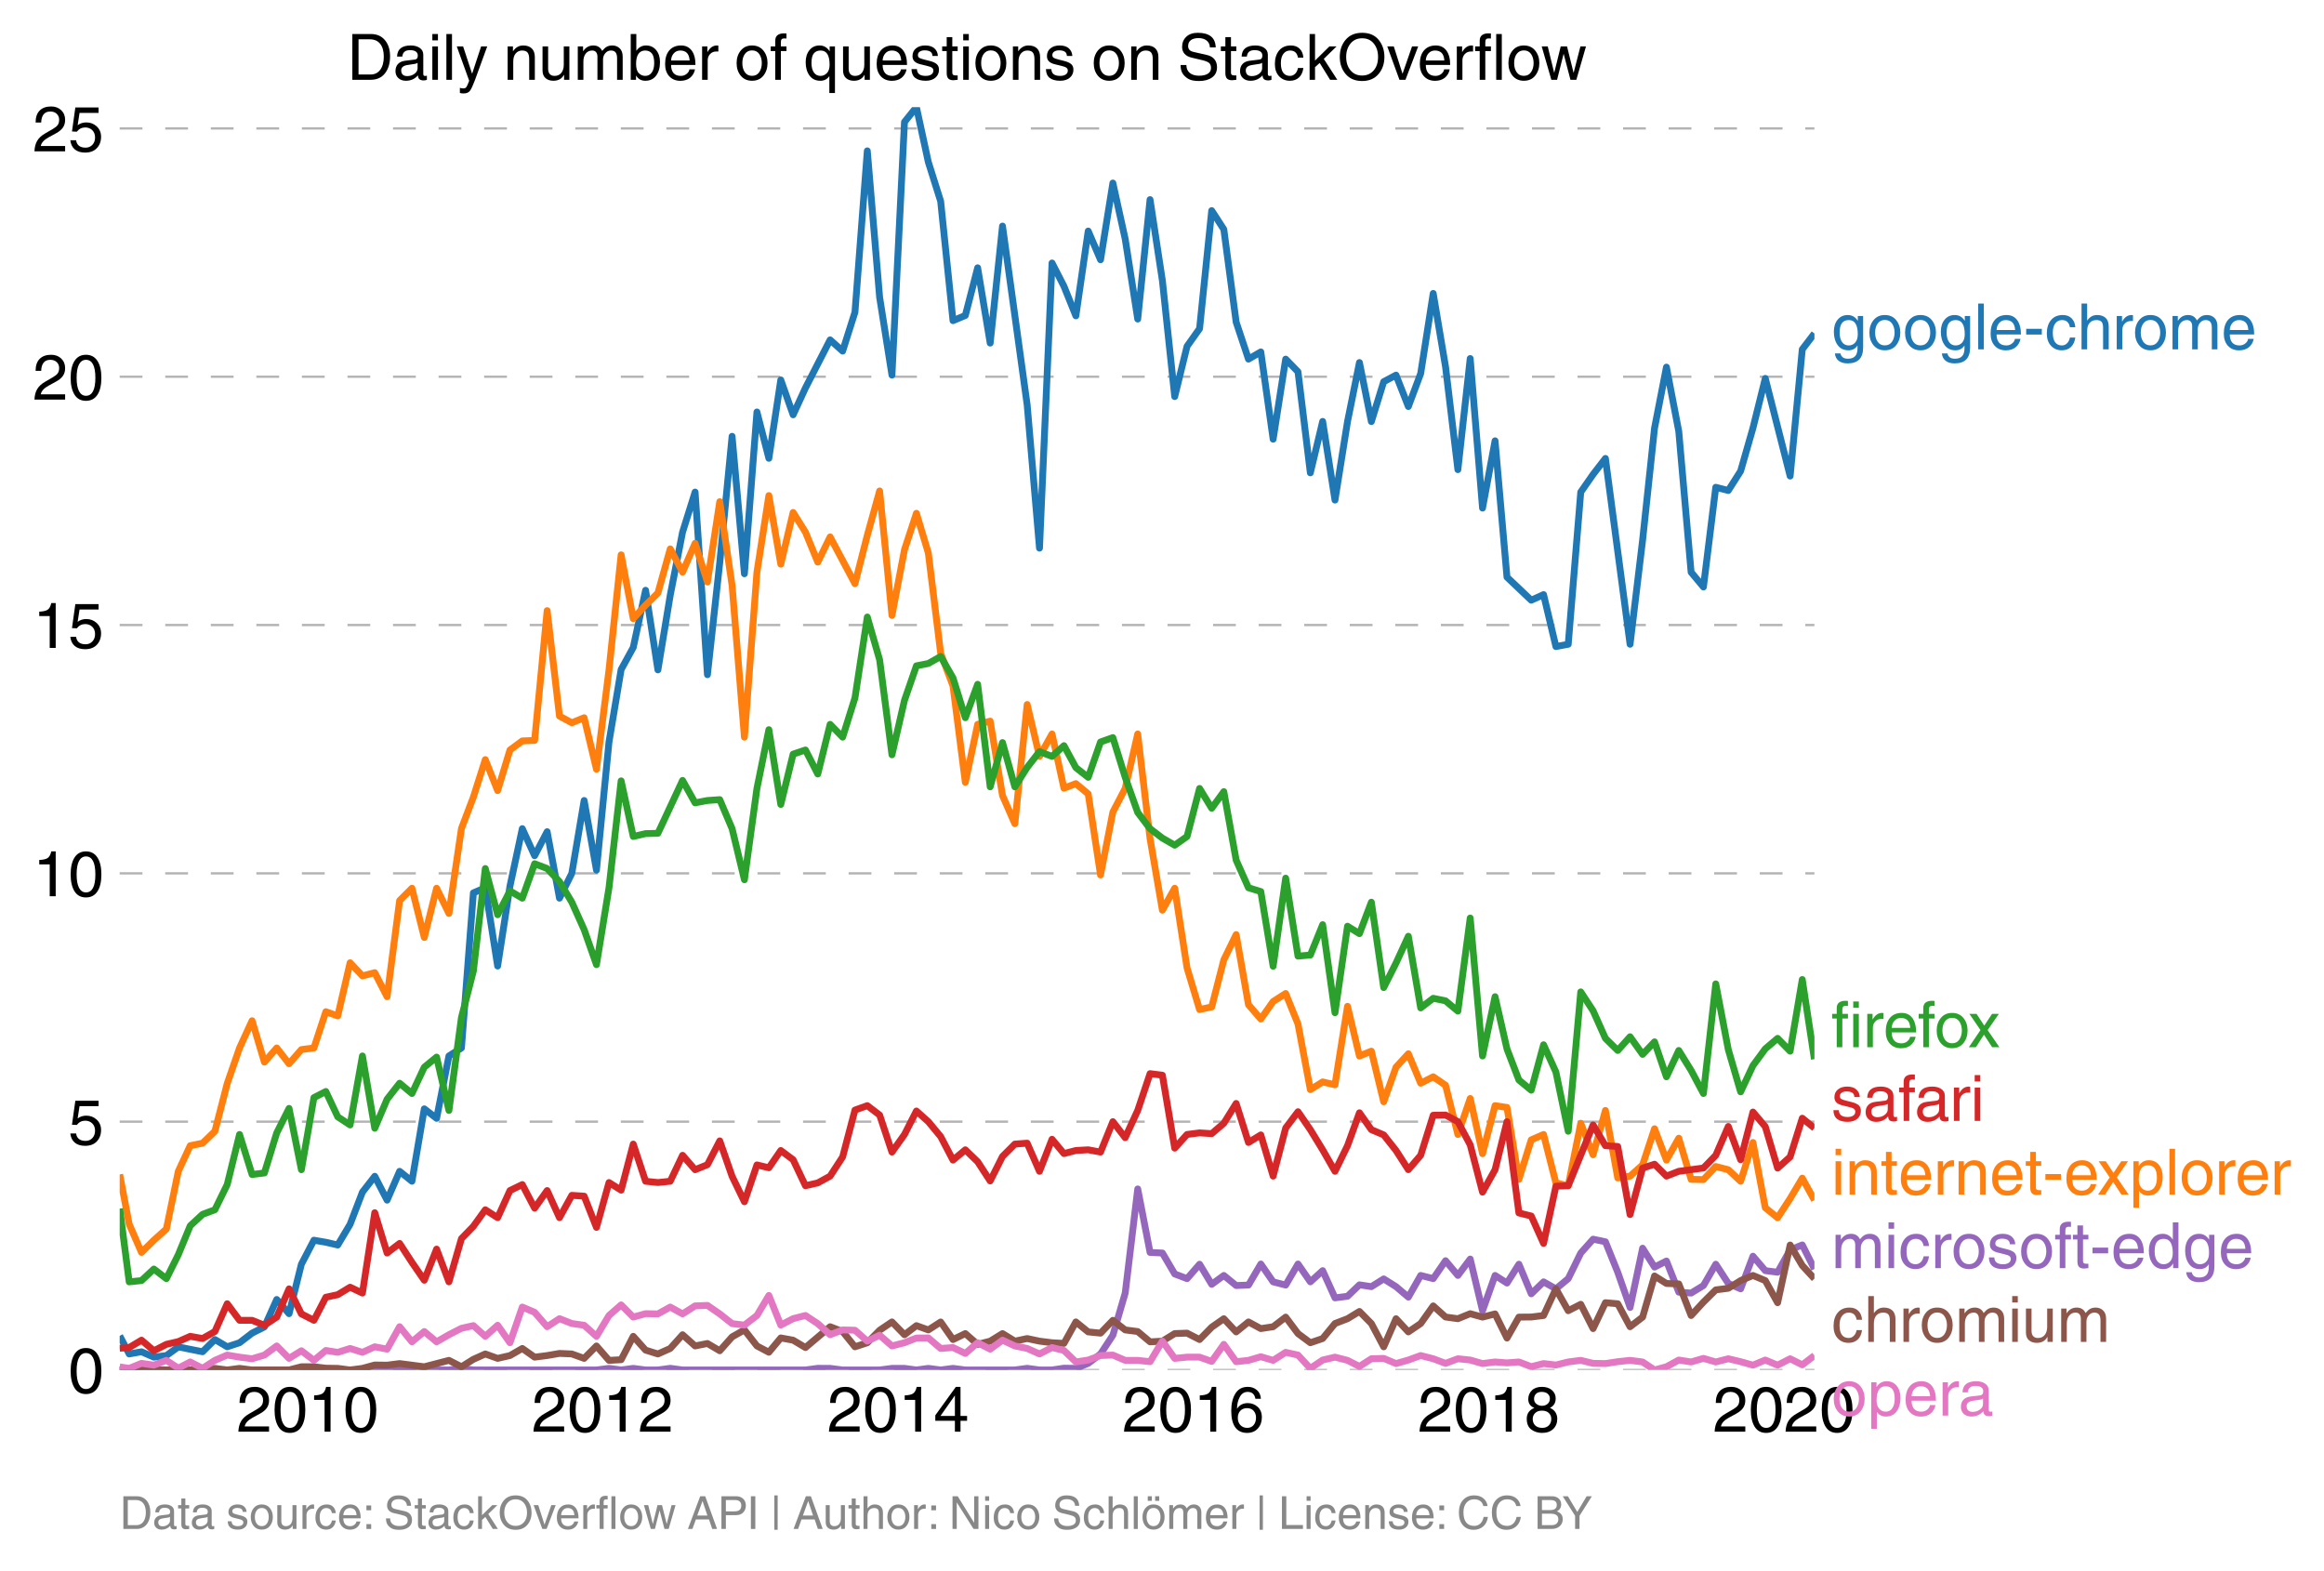 <svg height="459.846" viewBox="0 0 510.124 344.885" width="680.165" xmlns="http://www.w3.org/2000/svg" xmlns:xlink="http://www.w3.org/1999/xlink"><defs><style>*{stroke-linecap:butt;stroke-linejoin:round}</style></defs><g id="figure_1"><path d="M0 344.885h510.124V0H0z" fill="none" id="patch_1"/><g id="axes_1"><path d="M26.27 300.716h372v-277.2h-372z" fill="none" id="patch_2"/><g id="matplotlib.axis_1"><g id="xtick_1"><g id="text_1"><defs><path d="M4.39 45.125q0 12.39 6.391 18.781 6.406 6.407 17.938 6.407 9.656 0 15.812-5.86 6.157-5.86 6.157-15.14 0-7.22-3.547-12.188-3.532-4.953-10.422-8.703l-12.11-6.64Q13.922 15.921 12.5 8.296h38.188V0H2.593q.39 9.906 4.297 16.5 3.906 6.594 12.203 11.375l12.593 7.328q5.032 2.89 7.329 5.984 2.297 3.094 2.297 8.516 0 5.375-3.766 9.031-3.75 3.672-10.156 3.672-7.078 0-10.594-4.672-3.516-4.656-3.61-12.609z" id="HelveticaWorld-Regular-50"/><path d="M42.484 34.188q0 14.109-3.734 21.156-3.734 7.062-10.969 7.062-7.078 0-10.89-7.062-3.797-7.047-3.797-21.157 0-13.671 3.75-20.937Q20.609 6 27.78 6q7.235 0 10.969 7 3.734 7.016 3.734 21.188zm9.422 0q0-17.297-6.25-26.704-6.25-9.39-17.875-9.39-12.062 0-18.062 9.734-6 9.75-6 26.36 0 17.03 6.14 26.578 6.157 9.547 17.922 9.547 11.625 0 17.875-9.5t6.25-26.626z" id="HelveticaWorld-Regular-48"/><path d="M35.89 0h-9.374v49.906H10.109v6.985q8.594.28 12.782 2.75Q27.094 62.109 29 70.313h6.89z" id="HelveticaWorld-Regular-49"/></defs><g transform="matrix(.14 0 0 -.14 51.96 314.266)"><use xlink:href="#HelveticaWorld-Regular-50"/><use x="55.615" xlink:href="#HelveticaWorld-Regular-48"/><use x="111.23" xlink:href="#HelveticaWorld-Regular-49"/><use x="166.846" xlink:href="#HelveticaWorld-Regular-48"/></g></g></g><g id="xtick_2"><g transform="matrix(.14 0 0 -.14 116.733 314.266)" id="text_2"><use xlink:href="#HelveticaWorld-Regular-50"/><use x="55.615" xlink:href="#HelveticaWorld-Regular-48"/><use x="111.23" xlink:href="#HelveticaWorld-Regular-49"/><use x="166.846" xlink:href="#HelveticaWorld-Regular-50"/></g></g><g id="xtick_3"><g id="text_3"><defs><path d="M10.594 24.703h22.61v31.89h-.188zM42 17.093V0h-8.797v17.094H2.484v8.593L34.72 70.314H42v-45.61h10.297v-7.61z" id="HelveticaWorld-Regular-52"/></defs><g transform="matrix(.14 0 0 -.14 181.595 314.266)"><use xlink:href="#HelveticaWorld-Regular-50"/><use x="55.615" xlink:href="#HelveticaWorld-Regular-48"/><use x="111.23" xlink:href="#HelveticaWorld-Regular-49"/><use x="166.846" xlink:href="#HelveticaWorld-Regular-52"/></g></g></g><g id="xtick_4"><g id="text_4"><defs><path d="M14.11 21.578q0-6.875 4.093-11.234Q22.313 6 28.906 6q6.297 0 10.032 4.438 3.734 4.453 3.734 11.687 0 6.297-3.688 10.547-3.687 4.25-10.468 4.25-6.594 0-10.5-4.156-3.907-4.157-3.907-11.188zM41.702 51.61q-.984 5.375-3.984 8.078-3 2.72-8.125 2.72-8.11 0-12.36-7.923-4.25-7.906-4.343-18.109l.203-.188q5.61 8.641 16.687 8.641 8.844 0 15.438-5.86 6.593-5.859 6.593-16.452 0-10.5-6.25-17.47-6.25-6.952-16.843-6.952-12.219 0-18.563 8.687-6.344 8.703-6.344 25.938 0 16.593 6.485 27.093 6.5 10.5 19.484 10.5 8.407 0 14.219-5.015 5.813-5 6.297-13.688z" id="HelveticaWorld-Regular-54"/></defs><g transform="matrix(.14 0 0 -.14 246.368 314.266)"><use xlink:href="#HelveticaWorld-Regular-50"/><use x="55.615" xlink:href="#HelveticaWorld-Regular-48"/><use x="111.23" xlink:href="#HelveticaWorld-Regular-49"/><use x="166.846" xlink:href="#HelveticaWorld-Regular-54"/></g></g></g><g id="xtick_5"><g id="text_5"><defs><path d="M27.594 40.578q5.422 0 8.953 3.094 3.547 3.11 3.547 8.234 0 4.594-3.407 7.547-3.39 2.953-9.687 2.953-5.61 0-8.672-3.11-3.047-3.093-3.047-7.874 0-5.125 3.813-7.984 3.812-2.86 8.5-2.86zm.093-7.562q-6.78 0-10.64-3.766-3.86-3.766-3.86-9.234 0-6.297 3.907-10.157Q21 6 28.219 6q6.406 0 10.234 3.86 3.828 3.859 3.828 10.265 0 5.469-3.828 9.172-3.828 3.719-10.766 3.719zM49.22 52.203q0-10.594-9.032-14.797 6.204-2.781 8.86-7.36 2.656-4.562 2.656-9.733 0-10.016-6.453-16.125-6.438-6.094-17.375-6.094-9.563 0-16.813 5.25-7.25 5.25-7.25 17.062 0 11.922 11.907 16.907-9.516 3.796-9.516 13.671 0 8.297 5.64 13.813 5.641 5.516 15.641 5.516 10.016 0 15.875-5.204 5.86-5.203 5.86-12.906z" id="HelveticaWorld-Regular-56"/></defs><g transform="matrix(.14 0 0 -.14 311.23 314.266)"><use xlink:href="#HelveticaWorld-Regular-50"/><use x="55.615" xlink:href="#HelveticaWorld-Regular-48"/><use x="111.23" xlink:href="#HelveticaWorld-Regular-49"/><use x="166.846" xlink:href="#HelveticaWorld-Regular-56"/></g></g></g><g id="xtick_6"><g transform="matrix(.14 0 0 -.14 376.003 314.266)" id="text_6"><use xlink:href="#HelveticaWorld-Regular-50"/><use x="55.615" xlink:href="#HelveticaWorld-Regular-48"/><use x="111.23" xlink:href="#HelveticaWorld-Regular-50"/><use x="166.846" xlink:href="#HelveticaWorld-Regular-48"/></g></g></g><g id="matplotlib.axis_2"><g id="ytick_1"><path clip-path="url(#pc9132c864b)" d="M26.27 300.716h372" fill="none" stroke="#000" stroke-dasharray="5,5" stroke-opacity=".3" stroke-width=".5" id="line2d_7"/><use xlink:href="#HelveticaWorld-Regular-48" transform="matrix(.14 0 0 -.14 14.985 305.74)" id="text_7"/></g><g id="ytick_2"><path clip-path="url(#pc9132c864b)" d="M26.27 246.21h372" fill="none" stroke="#000" stroke-dasharray="5,5" stroke-opacity=".3" stroke-width=".5" id="line2d_9"/><g id="text_8"><defs><path d="M14.703 40.922q5.813 4.39 13.625 4.39 9.469 0 16.281-6.296 6.813-6.297 6.813-16.22 0-10.78-6.578-17.796-6.563-7-18.422-7-10.313 0-16.266 5.047Q4.203 8.109 3.22 17.39h9.094q.671-5.672 4.437-8.672 3.766-3 10.453-3 6.485 0 10.64 4.484Q42 14.703 42 21.688q0 7.125-4.36 11.421-4.343 4.297-11.218 4.297-7.813 0-13.047-6.687l-7.563.39 5.266 37.594h36.438v-8.5H17.672z" id="HelveticaWorld-Regular-53"/></defs><use xlink:href="#HelveticaWorld-Regular-53" transform="matrix(.14 0 0 -.14 14.985 251.235)"/></g></g><g id="ytick_3"><path clip-path="url(#pc9132c864b)" d="M26.27 191.705h372" fill="none" stroke="#000" stroke-dasharray="5,5" stroke-opacity=".3" stroke-width=".5" id="line2d_11"/><g transform="matrix(.14 0 0 -.14 7.2 196.73)" id="text_9"><use xlink:href="#HelveticaWorld-Regular-49"/><use x="55.615" xlink:href="#HelveticaWorld-Regular-48"/></g></g><g id="ytick_4"><path clip-path="url(#pc9132c864b)" d="M26.27 137.2h372" fill="none" stroke="#000" stroke-dasharray="5,5" stroke-opacity=".3" stroke-width=".5" id="line2d_13"/><g transform="matrix(.14 0 0 -.14 7.2 142.224)" id="text_10"><use xlink:href="#HelveticaWorld-Regular-49"/><use x="55.615" xlink:href="#HelveticaWorld-Regular-53"/></g></g><g id="ytick_5"><path clip-path="url(#pc9132c864b)" d="M26.27 82.694h372" fill="none" stroke="#000" stroke-dasharray="5,5" stroke-opacity=".3" stroke-width=".5" id="line2d_15"/><g transform="matrix(.14 0 0 -.14 7.2 87.718)" id="text_11"><use xlink:href="#HelveticaWorld-Regular-50"/><use x="55.615" xlink:href="#HelveticaWorld-Regular-48"/></g></g><g id="ytick_6"><path clip-path="url(#pc9132c864b)" d="M26.27 28.188h372" fill="none" stroke="#000" stroke-dasharray="5,5" stroke-opacity=".3" stroke-width=".5" id="line2d_17"/><g transform="matrix(.14 0 0 -.14 7.2 33.213)" id="text_12"><use xlink:href="#HelveticaWorld-Regular-50"/><use x="55.615" xlink:href="#HelveticaWorld-Regular-53"/></g></g></g><path clip-path="url(#pc9132c864b)" d="M26.27 293.222l2.088 3.978 2.704-.48 2.706 1.183 2.751-.352 2.618-1.896 5.323 1.064 2.707-2.684 2.706 1.594 2.706-.89 2.75-2.11 2.707-1.36 2.708-6.025 2.705 3.118 2.706-10.855 2.75-5.274 2.618.452 2.616.603 2.708-4.548 2.706-7.057 2.706-3.481 2.707 5.24 2.75-6.33 2.707 2.18 2.708-15.895 2.704 2.087 2.706-13.691 2.751-1.758 2.618-34.047 2.615-1.118 2.708 17.184 2.707-17.536 2.706-12.624 2.706 5.943 2.75-5.275 2.707 14.594 2.708-5.451 2.705-15.988 2.706 15.285 2.75-28.132 2.663-15.897 2.66-4.85 2.708-12.554 2.706 17.477 2.706-16.387 2.707-13.855 2.75-8.791 2.707 40.088 2.708-24.616 2.704-27.71 2.706 30.172 2.751-35.517 2.618 10.173 2.615-17.206 2.708 7.654 2.707-5.896 5.412-10.55 2.75 2.462 2.707-8.545 2.708-35.41 2.705 32.14 2.706 17.09 2.75-55.56 2.618-3.266 2.616 12.057 2.708 8.603 2.706 26.21 2.706-1.137 2.707-10.467 2.75 16.527 2.707-25.682 5.412 39.244 2.706 31.45 2.751-62.594 2.618 5.111 2.615 6.493 2.708-18.614 2.707 6.306 2.706-16.844 2.706 12.273 2.75 17.582 2.707-26.22 2.708 17.78 2.705 25.46 2.706-11.042 2.75-3.868 2.663-25.913 2.66 4.111 2.708 20.36 2.706 8.124 2.706-1.583 2.707 19.165 2.75-17.582 2.706 2.778 2.709 22.189 2.704-11.288 2.706 17.266 2.751-17.231 2.618-12.96 2.615 12.96 2.708-8.756 2.707-1.442 2.706 6.892 2.706-7.244 2.75-17.582 2.707 16.106 2.708 22.575 2.705-24.392 2.706 32.832 2.75-14.77 2.618 29.929 5.324 5.06 2.706-1.23 2.706 11.405 2.707-.504 2.75-33.406 2.707-3.88 2.708-3.505 5.41 40.791 2.751-22.857 2.618-24.578 2.615-13.4 2.708 14.101 2.707 30.91 2.706 3.247 2.706-21.884 2.75.703 2.707-4.255 2.708-9.46 2.705-10.889 5.457 21.439 2.662-27.817 2.66-3.48h0" fill="none" stroke="#1f77b4" stroke-linecap="square" stroke-width="1.5" id="line2d_19"/><path clip-path="url(#pc9132c864b)" d="M26.27 257.793l2.088 10.923 2.704 6.2 2.706-2.683 2.751-2.462 2.618-12.66 2.615-5.626 2.708-.55 2.707-2.614 2.706-10.468 2.706-7.818 2.75-5.978 2.707 9.072 2.708-3.094 2.705 3.458 2.706-3.107 2.75-.351 2.618-7.963 2.616.93 2.708-11.675 2.706 2.884 2.706-.704 2.707 5.275 2.75-21.099 2.707-2.708 2.708 10.796 2.704-10.796 2.706 5.521 2.751-18.637 2.618-6.895 2.615-8.226 2.708 6.798 2.707-8.908 2.706-1.993 2.706-.117 2.75-28.483 2.707 23.15 2.708 1.465 2.705-1.102 2.706 11.3 2.75-21.802 2.663-25.259 2.66 14.006 2.708-2.954 2.706-2.673 2.706-9.682 2.707 5.111 2.75-6.33 2.707 8.487 2.708-17.63 2.704 18.356 2.706 33.337 2.751-36.22 2.618-16.816 2.615 15.058 2.708-11.347 2.707 4.314 2.706 6.587 2.706-5.532 5.457 10.256 2.708-10.608 2.705-9.74 2.706 27.323 2.75-14.418 2.618-8 2.616 8.703 2.708 22.002 2.706 7.185 2.706 21.158 2.707-12.718 2.75-.704 2.707 16.329 2.708 6.177 2.704-26.163 2.706 11.394 2.751-4.923 2.618 11.905 2.615-1.004 2.708 2.25 2.707 17.794 2.706-13.797 2.706-5.192 2.75-11.956 2.707 22.962 2.708 15.719 2.705-4.818 2.706 17.477 2.75 9.143 2.663-.57 2.66-10.33 2.708-5.545 2.706 15.39 2.706 3.142 2.707-3.845 2.75-1.758 2.706 6.693 2.709 14.406 2.704-1.688 2.706.633 2.751-17.231 2.618 10.914 2.615-1.068 2.708 11.112 2.707-7.595 2.706-2.943 2.706 6.46 2.75-1.408 2.707 1.852 2.708 10.808 2.705-7.9 2.706 12.12 2.75-10.55 2.618.402 2.616 15.774 2.708-8.662 2.706-1.184 2.706 10.631 2.707.622 2.75-13.715 2.707 6.916 2.708-9.729 2.704 14.816 2.706-.398 2.751-2.462 2.618-7.937 2.615 6.882 2.708-4.806 2.707 9.026 2.706.059 2.706-2.872 2.75.703 2.707 2.532 2.708-8.51 2.705 14.324 2.706 2.204 2.75-4.22 2.663-4.475 2.66 4.826h0" fill="none" stroke="#ff7f0e" stroke-linecap="square" stroke-width="1.5" id="line2d_20"/><path clip-path="url(#pc9132c864b)" d="M26.27 265.288l2.088 16.088 2.704-.282 2.706-2.532 2.751 2.11 2.618-5.262 2.615-6.342 2.708-2.509 2.707-1.008 2.706-5.532 2.706-10.995 2.75 8.791 2.707-.34 2.708-8.803 2.705-5.368 2.706 13.456 2.75-15.824 2.618-1.344 2.616 5.564 2.708 1.781 2.706-15.144 2.706 15.871 2.707-6.376 2.75-3.517 2.707 2.262 2.708-5.778 2.704-2.216 2.706 11.71 2.751-20.396 2.618-10.235 2.615-22.468 2.708 10.14 2.707-5.217 2.706 1.583 2.706-7.56 2.75 1.054 2.707 2.872 2.708 4.513 2.705 6.025 2.706 7.689 2.75-16.88 2.663-23.463 2.66 12.211 2.708-.633 2.706-.07 5.413-11.605 2.75 4.923 2.707-.515 2.708-.188 2.704 6.365 2.706 11.218 2.751-20.044 2.618-12.898 2.615 16.414 2.708-11.042 2.707-.914 2.706 5.275 2.706-10.901 2.75 2.813 2.707-8.627 2.708-17.747 2.705 9.39 2.706 20.852 2.75-11.956 2.618-7.573 2.616-.515 2.708-1.536 2.706 4.7 2.706 8.745 2.707-7.338 2.75 22.506 2.707-9.717 2.708 9.717 2.704-4.267 2.706-3.47 2.751 1.056 2.618-2.361 2.615 4.822 2.708 2.134 2.707-7.76 2.706-.961 2.706 8.697 2.75 7.736 2.707 3.552 2.708 2.075 2.705 1.559 2.706-1.91 2.75-10.55 2.663 4.353 2.66-3.65 2.708 15.027 2.706 6.072 2.706.832 2.707 16.399 2.75-19.341 2.706 17.114 2.709-.235 2.704-6.67 2.706 19.33 2.751-18.99 2.618 1.633 2.615-6.907 2.708 18.743 2.707-5.38 2.706-5.885 2.706 15.73 2.75-2.11 2.707.552 2.708 2.262 2.705-20.431 2.706 30.277 2.75-13.011 2.618 11.466 2.616 6.82 2.708 2.239 2.706-9.976 2.706 5.979 2.707 13.01 2.75-30.593 2.707 4.138 2.708 6.06 2.704 2.66 2.706-3.012 2.751 3.868 2.618-2.75 2.615 7.673 2.708-5.778 2.707 4.372 2.706 5.075 2.706-24.064 2.75 14.417 2.707 9.284 2.708-5.767 2.705-3.68 2.706-2.298 2.75 2.813 2.663-15.727 2.66 17.485h0" fill="none" stroke="#2ca02c" stroke-linecap="square" stroke-width="1.5" id="line2d_21"/><path clip-path="url(#pc9132c864b)" d="M26.27 295.947l2.088-.154 2.704-1.617 2.706 2.32 2.751-1.406 2.618-.603 2.615-1.155 2.708.48 2.707-1.535 2.706-6.096 2.706 3.634h2.75l2.707 1.09 2.708-1.793 2.705-6.2 2.706 5.497 2.75 1.406 2.618-5.061 2.616-.565 2.708-1.641 2.706 1.29 2.706-17.642 2.707 8.85 2.75-2.11 2.707 4.161 2.708 3.927 2.704-6.834 2.706 7.186 2.751-9.495 2.618-2.7 2.615-3.63 2.708 1.735 2.707-5.954 2.706-1.313 2.706 5.18 2.75-3.867 2.707 5.954 2.708-4.9 2.705.176 2.706 6.857 2.75-9.846 2.663 1.674 2.66-10.113 2.708 8.158 2.706.281 2.706-.281 2.707-5.697 2.75 3.165 2.707-1.102 2.708-5.228 2.704 7.772 2.706 5.591 2.751-8.088 2.618.628 2.615-3.793 2.708 2.028 2.707 5.709 2.706-.622 2.706-1.488 2.75-4.22 2.707-10.28 2.708-.973 2.705 2.063 2.706 8.135 2.75-3.868 2.618-5.15 2.616 2.337 2.708 3.27 2.706 5.17 2.706-2.263 2.707 2.614 2.75 4.22 2.707-5.38 2.708-2.708 2.704-.2 2.706 6.178 2.751-7.033 2.618 3.14 2.615-.679 2.708-.152 2.707.504 2.706-6.681 2.706 3.516 2.75-5.978 2.707-8.076 2.708.34 2.705 16.012 2.706-3.001 2.75-.352 2.663.17 2.66-2.28 2.708-4.348 2.706 8.568 2.706-1.664 2.707 9.049 2.75-10.55 2.706-3.587 2.709 3.939 2.704 4.419 2.706 4.724 2.751-5.627 2.618-7.221 2.615 3.705 2.708 1.149 2.707 3.422 2.706 4.208 2.706-3.153 2.75-8.791 2.707-.047 2.708 1.454 2.705 5.087 2.706 10.385 2.75-4.923 2.618-10.55 2.616 20.045 2.708.668 2.706 6.013 2.706-12.554 2.707-.105 5.457-13.34 2.708 4.548 2.704.176 2.706 14.945 2.751-10.198 2.618-.854 2.615 2.613 2.708-1.055 5.413-.727 2.706-2.79 2.75-6.33 2.707 7.303 2.708-10.467 2.705 3.2 2.706 9.107 2.75-2.461 2.663-8.488 2.66 2.158h0" fill="none" stroke="#d62728" stroke-linecap="square" stroke-width="1.5" id="line2d_22"/><path clip-path="url(#pc9132c864b)" d="M26.27 300.716h72.271l2.751-.351 2.618.351h27.018l2.75-.351 2.663.351 2.66-.351 2.708.351h2.706l2.706-.363 2.707.363h26.974l2.706-.363 2.706.012 2.75.351h8.12l2.706-.351h2.75l2.618.351 2.616-.351 2.708.351 2.706-.351 2.706.351h10.872l2.704-.363 2.706.363h2.751l2.618-.39 2.615.039 2.708-1.102 2.707-2.063 2.706-4.115 2.706-9.248 2.75-22.857 2.707 13.937 2.708.129 2.705 4.595 2.706 1.031 2.75-3.165 2.663 4.414 2.66-1.952 2.708 2.215 2.706-.105 2.706-4.618 2.707 3.915 2.75.703 2.706-4.618 2.709 3.915 2.704-2.462 2.706 5.978 2.751-.352 2.618-2.511 2.615.401 2.708-1.7 2.707 1.7 2.706 2.298 2.706-4.76 2.75.704 2.707-3.938 2.708 3.235 2.705-3.599 2.706 11.335 2.75-7.736 2.618 1.67 2.616-4.132 2.708 6.494 2.706-2.625 2.706 1.535 2.707-2.239 2.75-5.626 2.707-3.036 2.708.574 2.704 6.693 2.706 7.725 2.751-13.011 2.618 4.144 2.615-1.33 2.708 6.833 2.707.2 2.706-1.654 2.706-4.677 2.75 4.22 2.707 1.184 2.708-7.162 2.705 3.165 2.706.352 2.75-4.923 2.663-1.068 2.66 5.287h0" fill="none" stroke="#9467bd" stroke-linecap="square" stroke-width="1.5" id="line2d_23"/><path clip-path="url(#pc9132c864b)" d="M26.27 300.716h18.19l2.707-.351 2.706.351 2.706-.351 2.75.351h8.12l2.706-.703h2.75l2.618.314 2.616.038 2.708.351 2.706-.351 2.706-.739 2.707.035 2.75-.351 5.415.703 5.41-1.407 2.751 1.407 2.618-1.633 2.615-1.18 2.708.973 2.707-.622 2.706-1.559 2.706 1.911 2.75-.352 2.707-.468 2.708.117 2.705.973 2.706-2.731 2.75 3.164 2.663-.145 2.66-5.13 2.708 3.025 2.706.844 2.706-1.208 2.707-3.012 2.75 2.462 2.707-.54 2.708 1.594 2.704-3.047 2.706-1.524 2.751 3.517 2.618 1.381 2.615-3.14 2.708.493 2.707 1.617 5.412-4.571 2.75 1.055 2.707 3.352 2.708-.89 2.705-2.744 2.706-1.828 2.75 2.813 2.618-1.997 2.616.942 2.708-1.747 2.706 3.857 2.706-1.313 2.707 2.368 2.75-.703 2.707-1.665 2.708 1.665 2.704-.575 2.706.575 2.751.351 2.618.138 2.615-4.71 2.708 2.193 2.707.27 2.706-2.814 2.706 2.11 2.75.352 2.707 2.262 2.708-.152 2.705-1.665 2.706-.094 2.75 1.407 2.663-2.716 2.66-1.856 2.708 2.896 2.706-2.192 2.706 1.465 2.707-.41 2.75-2.11 2.706 3.61 2.709 2.016 2.704-.926 2.706-3.294 2.751-1.055 2.618-1.595 2.615 2.65 2.708 5.111 2.707-6.166 2.706 2.896 2.706-1.84 2.75-3.869 2.707 2.438 2.708.375 2.705-1.101 2.706.75 2.75-.703 2.618 5.3 2.616-4.597 2.708-.024 2.706-.328 2.706-5.849 2.707 4.794 2.75-1.406 2.707 5.333 2.708-5.685 2.704.234 2.706 5.04 2.751-2.11 2.618-9.029 2.615 1.645 2.708.094 2.707 6.94 2.706-2.943 2.706-2.684 2.75-.352 2.707-1.688 2.708-1.125 2.705 1.125 2.706 4.853 2.75-12.66 2.663 4.5 2.66 2.885h0" fill="none" stroke="#8c564b" stroke-linecap="square" stroke-width="1.5" id="line2d_24"/><path clip-path="url(#pc9132c864b)" d="M26.27 300.035l2.088.33 2.704-1.102 2.706.398 2.751-1.055 2.618 1.72 2.615-1.368 2.708 1.395 2.707-1.747 2.706-1.16 2.706.457 2.75.352 2.707-.81 2.708-2.003 2.705 2.73 2.706-1.676 2.75 2.11 2.618-2.172 2.616.414 2.708-.856 2.706.856 2.706-1.219 2.707.516 2.75-4.923 2.707 3.317 2.708-2.262 2.704 2.262 2.706-1.559 2.751-1.407 2.618-.59 2.615 2.349 2.708-2.427 2.707 3.833 2.706-7.83 2.706 1.149 2.75 3.165 2.707-1.77 2.708 1.066 2.705.387 2.706 2.427 2.75-4.572 2.663-2.328 2.66 2.68 2.708-.75 2.706.047 2.706-1.5 2.707 1.5 2.75-1.759 2.707-.105 2.708 1.864 2.704 2.133 2.706.328 2.751-2.11 2.618-4.395 2.615 6.505 2.708-1.418 2.707-.692 2.706 1.782 2.706 2.438 2.75-1.055 2.707.07 2.708 2.392 2.705-1.302 2.706 2.357 2.75-.704 2.618-1.03 2.616-.025 2.708 2.31 2.706-.2 2.706 1.29 2.707-2.345 2.75 1.407 2.707-1.97 2.708 1.267 2.704.55 2.706 1.208 2.751-1.407 2.618.64 2.615 2.525 2.708-.422 2.707-.985 2.706-.105 2.706 1.16h2.75l2.707.293 2.708-4.512 2.705 3.786 2.706-.27h2.75l2.663.934 2.66-3.747 2.708 3.81 2.706-.294 2.706-.797 2.707.797 2.75-1.758 2.706.598 2.709 2.919 2.704-1.829 2.706-.633 2.751.703 2.618 1.332 2.615-1.683 2.708-.082 2.707 1.137 2.706-.774 2.706-.985 2.75.704 2.707 1.008 2.708-1.008 2.705.281 2.706.774 2.75-.352 2.618.2 2.616-.2 2.708 1.032 2.706-.68 2.706.316 2.707-.668 2.75-.352 2.707.657 2.708.047 2.704-.41 2.706-.294 2.751.352 2.618 1.758 2.615-.703 2.708-1.477 2.707.422 2.706-.785 2.706.785 2.75-.703 2.707.644 2.708.762 2.705-1.125 2.706 1.125 2.75-1.406 2.663 1.334 2.66-2.038h0" fill="none" stroke="#e377c2" stroke-linecap="square" stroke-width="1.5" id="line2d_25"/><g id="text_13"><defs><path d="M12.984 26.313q0-9.61 3.813-14.907Q20.609 6.11 27.094 6.11q6.312 0 10.312 4.579 4 4.593 4 13 0 11.03-3.5 16.625-3.484 5.593-10.61 5.593-7.171 0-10.75-4.765-3.562-4.766-3.562-14.828zM49.812 2.983q0-12.609-6.062-18.797-6.047-6.203-18.266-6.203-8.78 0-13.984 4.047Q6.297-13.922 5.516-6.39h8.796q.672-3.812 3.532-6.062 2.86-2.25 8.281-2.25 7.375 0 11.125 3.969 3.766 3.953 3.766 12.828v3.719h-.188q-4.937-7.329-13.922-7.329-11.187 0-17.093 8.25-5.907 8.25-5.907 20.953 0 11.625 5.953 18.875 5.97 7.25 15.829 7.25 9.906 0 15.625-8.89h.187v7.375h8.313z" id="HelveticaWorld-Regular-103"/><path d="M12.703 26.219q0-8.735 3.953-14.375 3.953-5.64 11.219-5.64 7.531 0 11.438 5.905 3.906 5.907 3.906 14.11 0 8.297-3.907 14.078-3.906 5.797-11.437 5.797-6.969 0-11.078-5.453-4.094-5.438-4.094-14.422zm-8.984 0q0 11.672 6.484 19.625 6.5 7.968 17.672 7.968 11.438 0 17.875-8.062 6.453-8.047 6.453-19.531 0-11.516-6.406-19.625-6.39-8.11-17.922-8.11-11.078 0-17.625 7.86-6.531 7.86-6.531 19.875z" id="HelveticaWorld-Regular-111"/><path d="M15.375 0H6.594v71.781h8.781z" id="HelveticaWorld-Regular-108"/><path d="M42.484 30.328q-.687 8.485-4.5 12.031-3.797 3.547-10.109 3.547-6.39 0-10.328-4.5-3.922-4.484-4.172-11.078zm8.391-13.922q-1.453-8.11-7.953-13.422-5.719-4.5-15.047-4.593-10.984.093-17.438 7.203Q4 12.704 4 24.704q0 13.78 6.64 21.437 6.641 7.672 18.47 7.672 10.593 0 16.546-7.922 5.953-7.907 5.953-22.594H13.375q0-8.203 3.813-12.703Q21 6.109 28.608 6.109q5.375 0 9.235 3.235 3.86 3.25 4.25 7.062z" id="HelveticaWorld-Regular-101"/><path d="M28.906 23.188H4.391v8.984h24.515z" id="HelveticaWorld-Regular-45"/><path d="M39.594 34.719q-1.89 11.187-12.39 11.187-6.5 0-10.454-5.203-3.953-5.203-3.953-14.484 0-10.11 3.656-15.11 3.672-5 10.64-5 4.688 0 8.11 3.438 3.422 3.437 4.39 8.953h8.5q-1.312-9.703-6.859-14.86-5.547-5.156-14.328-5.156-10.297 0-16.89 7.047-6.594 7.063-6.594 19.172 0 13.281 6.594 21.188 6.593 7.922 18.5 7.922 8.687 0 13.843-5.204 5.157-5.203 5.735-13.89z" id="HelveticaWorld-Regular-99"/><path d="M49.219 0h-8.844v34.188q0 6.296-2.438 9-2.437 2.718-7.953 2.718-6.797 0-10.703-4.406-3.906-4.39-3.906-12.984V0H6.594v71.781h8.781V45.312h.203q6 8.5 15.328 8.5 8.594 0 13.453-4.5 4.86-4.484 4.86-13.718z" id="HelveticaWorld-Regular-104"/><path d="M15.375 0H6.594v52.297h8.297v-8.688h.203q5.703 10.203 14.687 10.203 1.422 0 2.297-.296V44.39h-3.266q-5.906 0-9.671-4.016-3.766-4-3.766-9.953z" id="HelveticaWorld-Regular-114"/><path d="M6.594 52.297h8.297v-7.375h.203q5.906 8.89 15.812 8.89 9.813 0 13.922-8.5 3.75 4.594 7.266 6.547 3.515 1.953 8.703 1.953 6.781 0 11.484-4.453Q77 44.922 77 36.187V0h-8.781v33.797q0 6.094-2.297 9.094-2.297 3.015-7.422 3.015-5.172 0-8.75-4.203-3.563-4.203-3.563-9.812V0h-8.78v36.188q0 4.53-2.11 7.124-2.094 2.594-6.094 2.594-6.297 0-10.062-4.687-3.766-4.688-3.766-12.703V0H6.594z" id="HelveticaWorld-Regular-109"/></defs><g transform="matrix(.14 0 0 -.14 401.99 76.683)" fill="#1f77b4"><use xlink:href="#HelveticaWorld-Regular-103"/><use x="55.908" xlink:href="#HelveticaWorld-Regular-111"/><use x="111.816" xlink:href="#HelveticaWorld-Regular-111"/><use x="167.725" xlink:href="#HelveticaWorld-Regular-103"/><use x="223.633" xlink:href="#HelveticaWorld-Regular-108"/><use x="245.654" xlink:href="#HelveticaWorld-Regular-101"/><use x="301.074" xlink:href="#HelveticaWorld-Regular-45"/><use x="334.375" xlink:href="#HelveticaWorld-Regular-99"/><use x="385.645" xlink:href="#HelveticaWorld-Regular-104"/><use x="440.82" xlink:href="#HelveticaWorld-Regular-114"/><use x="472.389" xlink:href="#HelveticaWorld-Regular-111"/><use x="528.297" xlink:href="#HelveticaWorld-Regular-109"/><use x="611.305" xlink:href="#HelveticaWorld-Regular-101"/></g></g><g id="text_14"><defs><path d="M6.594 61.813v9.968h8.781v-9.969zM15.375 0H6.594v52.297h8.781z" id="HelveticaWorld-Regular-105"/><path d="M49.219 0h-8.844v32.172q0 7.422-2.594 10.578-2.578 3.156-8.578 3.156-5.906 0-9.875-4.5-3.953-4.484-3.953-12.89V0H6.594v52.297h8.297v-7.375h.203q6.203 8.89 15.812 8.89 8.89 0 13.594-4.718 4.719-4.703 4.719-13.5z" id="HelveticaWorld-Regular-110"/><path d="M17.188 45.016V10.984q0-2 1.093-3.046 1.11-1.047 3.938-1.047h3.375V0Q20.797-.688 19-.688q-5.516 0-8.063 2.641-2.53 2.64-2.53 8.547v34.516H1.311v7.28h7.094v14.595h8.781V52.297h8.407v-7.281z" id="HelveticaWorld-Regular-116"/><path d="M49.031 0H37.703l-12.89 19.672L12.203 0H1.125l18.266 26.906L2 52.296h11.188l12.109-18.405L37.5 52.297h10.688l-17.579-25.39z" id="HelveticaWorld-Regular-120"/><path d="M14.984 23.688q0-8.407 4.094-13 4.11-4.579 10.219-4.579 6.687 0 10.39 5.438 3.72 5.453 3.72 14.765 0 10.22-3.563 14.907-3.563 4.687-10.735 4.687-6.984 0-10.562-5.5-3.563-5.5-3.563-16.718zm-8.39 28.609h8.297v-7.375h.203q5.61 8.89 15.625 8.89 10.11 0 15.937-7.359 5.828-7.344 5.828-18.766 0-12.796-5.953-21Q40.578-1.515 29.5-1.515q-9.094 0-13.922 7.032h-.203v-26.22H6.594z" id="HelveticaWorld-Regular-112"/></defs><g transform="matrix(.14 0 0 -.14 401.99 262.214)" fill="#ff7f0e"><use xlink:href="#HelveticaWorld-Regular-105"/><use x="22.021" xlink:href="#HelveticaWorld-Regular-110"/><use x="77.197" xlink:href="#HelveticaWorld-Regular-116"/><use x="104.883" xlink:href="#HelveticaWorld-Regular-101"/><use x="160.303" xlink:href="#HelveticaWorld-Regular-114"/><use x="192.871" xlink:href="#HelveticaWorld-Regular-110"/><use x="248.047" xlink:href="#HelveticaWorld-Regular-101"/><use x="303.467" xlink:href="#HelveticaWorld-Regular-116"/><use x="331.152" xlink:href="#HelveticaWorld-Regular-45"/><use x="364.453" xlink:href="#HelveticaWorld-Regular-101"/><use x="416.998" xlink:href="#HelveticaWorld-Regular-120"/><use x="466.998" xlink:href="#HelveticaWorld-Regular-112"/><use x="523.492" xlink:href="#HelveticaWorld-Regular-108"/><use x="545.514" xlink:href="#HelveticaWorld-Regular-111"/><use x="601.422" xlink:href="#HelveticaWorld-Regular-114"/><use x="632.99" xlink:href="#HelveticaWorld-Regular-101"/><use x="688.41" xlink:href="#HelveticaWorld-Regular-114"/></g></g><g id="text_15"><defs><path d="M17.188 45.016V0H8.405v45.016H1.22v7.28h7.187v8.985q0 5.907 3.578 8.703 3.594 2.813 10.032 2.813 2.203 0 3.968-.188v-7.906q-1.562.188-3.578.188-2.922 0-4.078-1.438-1.14-1.437-1.14-4.656v-6.5h8.796v-7.281z" id="HelveticaWorld-Regular-102"/></defs><g transform="matrix(.14 0 0 -.14 401.99 229.874)" fill="#2ca02c"><use xlink:href="#HelveticaWorld-Regular-102"/><use x="27.686" xlink:href="#HelveticaWorld-Regular-105"/><use x="49.707" xlink:href="#HelveticaWorld-Regular-114"/><use x="81.275" xlink:href="#HelveticaWorld-Regular-101"/><use x="135.695" xlink:href="#HelveticaWorld-Regular-102"/><use x="161.381" xlink:href="#HelveticaWorld-Regular-111"/><use x="214.414" xlink:href="#HelveticaWorld-Regular-120"/></g></g><g id="text_16"><defs><path d="M36.078 37.406q-.187 4.688-3.344 6.735-3.14 2.047-9.047 2.047-4.296 0-7.359-1.907-3.047-1.89-3.047-5.468 0-2.829 1.797-4.172 1.813-1.344 7.828-2.86l8.688-2.187q7.906-2 11.297-5.11 3.406-3.093 3.406-8.656 0-7.719-5.64-12.531-5.641-4.813-15.063-4.813-11 0-16.64 4.563-5.626 4.578-5.735 13.75h8.5q.203-5.422 3.594-8.063 3.39-2.625 10.171-2.625 5.516 0 8.766 2.188 3.25 2.203 3.25 6.11 0 2.78-2.11 4.437-2.093 1.672-8.296 3.078l-10.203 2.5q-6.203 1.562-9.157 4.656-2.953 3.094-2.953 8.031 0 7.72 5.516 12.203 5.531 4.5 14.406 4.5 9.485 0 14.531-4.624 5.047-4.61 5.344-11.782z" id="HelveticaWorld-Regular-115"/><path d="M38.375 26.703q-.969-1.015-3.828-1.656-2.86-.625-10.672-1.656-5.766-.688-8.469-2.844-2.703-2.14-2.703-5.656 0-4.297 2.281-6.688 2.297-2.39 7.329-2.39 6.296 0 11.171 3.578 4.891 3.593 4.891 8.718zM6.203 36.375q.297 8.844 5.734 13.14 5.454 4.297 15.844 4.297 8.297 0 13.907-3.765 5.624-3.75 5.624-10.844V9.078Q47.313 6 50.094 6q1.125 0 2.89.39V0Q50.594-.984 48-.984q-4.5 0-6.703 1.921-2.188 1.938-2.281 6.047-7.516-8.5-18.891-8.5-7.422 0-11.922 4.204Q3.72 6.89 3.72 13.624q0 6.89 3.906 11.125Q11.531 29 19 29.89l15.516 1.891q4.203.64 4.203 6.203 0 4.11-3.047 6.297-3.047 2.203-9.25 2.203-5.516 0-8.485-2.437-2.953-2.438-3.53-7.672z" id="HelveticaWorld-Regular-97"/></defs><g transform="matrix(.14 0 0 -.14 401.99 246.044)" fill="#d62728"><use xlink:href="#HelveticaWorld-Regular-115"/><use x="50" xlink:href="#HelveticaWorld-Regular-97"/><use x="104.932" xlink:href="#HelveticaWorld-Regular-102"/><use x="130.617" xlink:href="#HelveticaWorld-Regular-97"/><use x="185.549" xlink:href="#HelveticaWorld-Regular-114"/><use x="218.117" xlink:href="#HelveticaWorld-Regular-105"/></g></g><g id="text_17"><defs><path d="M13.094 26.313q0-9.704 3.844-14.954 3.859-5.25 10.265-5.25 6.094 0 10.188 4.485 4.109 4.5 4.109 13.094 0 11.03-3.5 16.625-3.484 5.593-10.61 5.593-6.78 0-10.546-4.453-3.75-4.437-3.75-15.14zM50.39 0h-8.297v7.172h-.203q-4.97-8.688-15.078-8.688-10.891 0-16.86 8.297Q4 15.094 4 27.688q0 11.625 5.906 18.875 5.922 7.25 15.875 7.25 9.813 0 15.625-8.891l.203.594V71.78h8.782z" id="HelveticaWorld-Regular-100"/></defs><g transform="matrix(.14 0 0 -.14 401.99 278.363)" fill="#9467bd"><use xlink:href="#HelveticaWorld-Regular-109"/><use x="83.008" xlink:href="#HelveticaWorld-Regular-105"/><use x="105.029" xlink:href="#HelveticaWorld-Regular-99"/><use x="156.299" xlink:href="#HelveticaWorld-Regular-114"/><use x="187.867" xlink:href="#HelveticaWorld-Regular-111"/><use x="243.775" xlink:href="#HelveticaWorld-Regular-115"/><use x="293.775" xlink:href="#HelveticaWorld-Regular-111"/><use x="349.684" xlink:href="#HelveticaWorld-Regular-102"/><use x="377.369" xlink:href="#HelveticaWorld-Regular-116"/><use x="405.055" xlink:href="#HelveticaWorld-Regular-45"/><use x="438.355" xlink:href="#HelveticaWorld-Regular-101"/><use x="493.775" xlink:href="#HelveticaWorld-Regular-100"/><use x="550.758" xlink:href="#HelveticaWorld-Regular-103"/><use x="606.666" xlink:href="#HelveticaWorld-Regular-101"/></g></g><g id="text_18"><defs><path d="M6.11 52.297h8.78V17.578q0-5.765 2.61-8.625Q20.125 6.11 25 6.11q6.781 0 10.594 4.797 3.812 4.813 3.812 12.578v28.813h8.782V0H39.89v7.625l-.188.188q-4.984-9.329-16.61-9.329-7.515 0-12.25 4.094Q6.11 6.688 6.11 14.703z" id="HelveticaWorld-Regular-117"/></defs><g transform="matrix(.14 0 0 -.14 401.99 294.554)" fill="#8c564b"><use xlink:href="#HelveticaWorld-Regular-99"/><use x="51.27" xlink:href="#HelveticaWorld-Regular-104"/><use x="106.445" xlink:href="#HelveticaWorld-Regular-114"/><use x="138.014" xlink:href="#HelveticaWorld-Regular-111"/><use x="193.922" xlink:href="#HelveticaWorld-Regular-109"/><use x="276.93" xlink:href="#HelveticaWorld-Regular-105"/><use x="298.951" xlink:href="#HelveticaWorld-Regular-117"/><use x="353.736" xlink:href="#HelveticaWorld-Regular-109"/></g></g><g transform="matrix(.14 0 0 -.14 401.99 310.724)" fill="#e377c2" id="text_19"><use xlink:href="#HelveticaWorld-Regular-111"/><use x="55.908" xlink:href="#HelveticaWorld-Regular-112"/><use x="112.402" xlink:href="#HelveticaWorld-Regular-101"/><use x="167.822" xlink:href="#HelveticaWorld-Regular-114"/><use x="199.391" xlink:href="#HelveticaWorld-Regular-97"/></g><g id="text_20"><defs><path d="M17.828 8.297h18.797q9.766 0 15.281 7.5 5.516 7.5 5.516 20.484 0 12.844-5.563 19.969-5.562 7.125-16.062 7.234H17.828zM8.11 71.78h29.094q14.11 0 22.094-9.703 7.984-9.687 7.984-25.156 0-16.61-7.984-26.766Q51.313 0 36.813 0H8.108z" id="HelveticaWorld-Regular-68"/><path d="M19.094 41H8.687v10.594h10.407zm0-41H8.687v10.594h10.407z" id="HelveticaWorld-Regular-58"/><path d="M50.39 50.781q-.296 6.844-5.109 10.719-4.797 3.875-12.656 3.875-7.922 0-12.172-3.25-4.234-3.234-4.234-9.344 0-3.265 1.843-5.61 1.86-2.343 6.641-3.468l20.516-4.687q8.297-1.813 12.297-6.875 4.015-5.047 4.015-12.313 0-10.64-7.812-16.187-7.813-5.547-20.313-5.547-9.531 0-15.031 2.437-5.484 2.453-9.734 7.766-4.25 5.328-4.25 14.89h9.093q0-8 5.313-12.406 5.328-4.39 14.5-4.39 8.89 0 13.844 3.156 4.953 3.156 4.953 8.953 0 5.281-2.953 7.89Q46.188 29 37.594 31l-15.469 3.625q-7.719 1.75-11.531 6.125Q6.78 45.125 6.78 51.516q0 9.672 6.516 15.922 6.531 6.25 18.203 6.25 13.172 0 20.328-5.5 7.156-5.485 7.688-17.407z" id="HelveticaWorld-Regular-83"/><path d="M50 0H38.719L22.406 26.422l-7.312-6.594V0h-8.5v71.781h8.5v-41.61l22.5 22.126H48.78L28.813 32.813z" id="HelveticaWorld-Regular-107"/><path d="M63.922 35.89q0 12.594-6.672 20.891-6.656 8.313-18.328 8.313-11.531 0-18.266-8.313-6.734-8.297-6.734-20.89 0-12.985 6.828-21.094 6.844-8.11 18.172-8.11 11.078 0 18.031 7.907 6.969 7.922 6.969 21.297zm9.953 0q0-16.062-9.281-26.937-9.266-10.86-25.672-10.86-16.516 0-25.766 10.86-9.25 10.875-9.25 26.938 0 16.109 9.25 26.953 9.25 10.843 25.766 10.843 16.89 0 25.922-11.046 9.031-11.032 9.031-26.75z" id="HelveticaWorld-Regular-79"/><path d="M39.406 52.297h9.625L29.11 0h-9.437L.594 52.297h10.203L24.422 9.719h.187z" id="HelveticaWorld-Regular-118"/><path d="M25.594 0h-8.985L1.516 52.297h9.468L21 11.187h.188l10.109 41.11h9.922l10.203-41.11h.187l10.594 41.11h8.703L55.812 0h-9.234L35.984 40.484h-.187z" id="HelveticaWorld-Regular-119"/><path d="M44 29.5L33.406 61.078h-.203L21.687 29.5zm-25.297-8.594L11.188 0h-9.97l27 71.781h10.985L65.187 0H54.594l-7.078 20.906z" id="HelveticaWorld-Regular-65"/><path d="M17.828 38.625H37.11q7.282 0 10.938 3.188 3.656 3.203 3.656 9.703 0 5.812-3.516 8.89-3.515 3.078-10.687 3.078H17.828zm0-38.625H8.11v71.781h32.266q9.625 0 15.484-5.594 5.86-5.593 5.86-14.578 0-9.328-5.672-15.312-5.656-5.969-15.672-5.969H17.828z" id="HelveticaWorld-Regular-80"/><path d="M17.828 0H8.11v71.781h9.72z" id="HelveticaWorld-Regular-73"/><path d="M9.422 73.688h7.281V-1.906H9.422z" id="HelveticaWorld-Regular-124"/><path d="M55.61 71.781h9.374V0h-10.78L17.577 58.016h-.187V0H8.109v71.781h11.375l35.938-57.969h.187z" id="HelveticaWorld-Regular-78"/><path d="M12.703 26.219q0-8.735 3.953-14.375 3.953-5.64 11.219-5.64 7.531 0 11.438 5.905 3.906 5.907 3.906 14.11 0 8.297-3.907 14.078-3.906 5.797-11.437 5.797-6.969 0-11.078-5.453-4.094-5.438-4.094-14.422zm-8.984 0q0 11.672 6.484 19.625 6.5 7.968 17.672 7.968 11.438 0 17.875-8.062 6.453-8.047 6.453-19.531 0-11.516-6.406-19.625-6.39-8.11-17.922-8.11-11.078 0-17.625 7.86-6.531 7.86-6.531 19.875zm36.734 35.406H31.47v10.156h8.984zm-16.219 0H15.25v10.156h8.984z" id="HelveticaWorld-Regular-246"/><path d="M17.672 8.594h36.531V0H8.11v71.781h9.563z" id="HelveticaWorld-Regular-76"/><path d="M58.016 50.203q-1.625 7.313-6.782 11.094-5.14 3.797-13.343 3.797-10.594 0-17.047-7.703-6.438-7.688-6.438-20.766 0-15.14 6.094-22.547 6.11-7.39 17.688-7.39 7.609 0 13.093 5.046 5.5 5.063 7.407 14.688h9.421Q66.22 12.594 57.625 5.344t-20.906-7.25q-14.703 0-23.516 10.11Q4.391 18.311 4.391 36.28q0 17.328 9.203 27.36 9.203 10.047 24.297 10.047 12.5 0 20.265-6.454 7.766-6.437 9.235-17.03z" id="HelveticaWorld-Regular-67"/><path d="M8.11 71.781h31.484q9.281 0 14.797-5.031 5.515-5.031 5.515-13.031 0-4.844-2.422-8.828-2.406-3.97-7.187-6.172 6.687-2.532 9.828-6.735 3.156-4.203 3.156-10.797 0-9.265-6.687-15.234Q49.906 0 38.922 0H8.109zm9.562-63.484h20.703q7.625 0 11.422 3.531 3.812 3.547 3.812 9.563 0 6.093-4.25 9.093Q45.125 33.5 36.812 33.5h-19.14zm0 33.11h17.625q7.719 0 11.312 2.796 3.594 2.813 3.594 8.781 0 5.125-3.406 7.813-3.39 2.687-11.39 2.687H17.671z" id="HelveticaWorld-Regular-66"/><path d="M37.313 0h-9.72v28.906L.485 71.781h11.329l20.609-34.469 20.562 34.47h11.422L37.312 28.905z" id="HelveticaWorld-Regular-89"/></defs><g transform="matrix(.1 0 0 -.1 26.27 335.614)" fill="#888"><use xlink:href="#HelveticaWorld-Regular-68"/><use x="72.021" xlink:href="#HelveticaWorld-Regular-97"/><use x="126.953" xlink:href="#HelveticaWorld-Regular-116"/><use x="154.639" xlink:href="#HelveticaWorld-Regular-97"/><use x="209.57" xlink:href="#HelveticaWorld-Regular-32"/><use x="233.984" xlink:href="#HelveticaWorld-Regular-115"/><use x="283.984" xlink:href="#HelveticaWorld-Regular-111"/><use x="339.893" xlink:href="#HelveticaWorld-Regular-117"/><use x="394.678" xlink:href="#HelveticaWorld-Regular-114"/><use x="426.246" xlink:href="#HelveticaWorld-Regular-99"/><use x="477.516" xlink:href="#HelveticaWorld-Regular-101"/><use x="532.936" xlink:href="#HelveticaWorld-Regular-58"/><use x="555.719" xlink:href="#HelveticaWorld-Regular-32"/><use x="580.133" xlink:href="#HelveticaWorld-Regular-83"/><use x="646.344" xlink:href="#HelveticaWorld-Regular-116"/><use x="674.029" xlink:href="#HelveticaWorld-Regular-97"/><use x="728.961" xlink:href="#HelveticaWorld-Regular-99"/><use x="780.23" xlink:href="#HelveticaWorld-Regular-107"/><use x="830.23" xlink:href="#HelveticaWorld-Regular-79"/><use x="908.014" xlink:href="#HelveticaWorld-Regular-118"/><use x="955.623" xlink:href="#HelveticaWorld-Regular-101"/><use x="1011.043" xlink:href="#HelveticaWorld-Regular-114"/><use x="1045.111" xlink:href="#HelveticaWorld-Regular-102"/><use x="1072.797" xlink:href="#HelveticaWorld-Regular-108"/><use x="1094.818" xlink:href="#HelveticaWorld-Regular-111"/><use x="1149.227" xlink:href="#HelveticaWorld-Regular-119"/><use x="1221.639" xlink:href="#HelveticaWorld-Regular-32"/><use x="1246.053" xlink:href="#HelveticaWorld-Regular-65"/><use x="1312.752" xlink:href="#HelveticaWorld-Regular-80"/><use x="1377.4" xlink:href="#HelveticaWorld-Regular-73"/><use x="1403.182" xlink:href="#HelveticaWorld-Regular-32"/><use x="1427.596" xlink:href="#HelveticaWorld-Regular-124"/><use x="1453.572" xlink:href="#HelveticaWorld-Regular-32"/><use x="1477.986" xlink:href="#HelveticaWorld-Regular-65"/><use x="1543.686" xlink:href="#HelveticaWorld-Regular-117"/><use x="1598.471" xlink:href="#HelveticaWorld-Regular-116"/><use x="1626.156" xlink:href="#HelveticaWorld-Regular-104"/><use x="1681.332" xlink:href="#HelveticaWorld-Regular-111"/><use x="1737.24" xlink:href="#HelveticaWorld-Regular-114"/><use x="1772.809" xlink:href="#HelveticaWorld-Regular-58"/><use x="1795.592" xlink:href="#HelveticaWorld-Regular-32"/><use x="1820.006" xlink:href="#HelveticaWorld-Regular-78"/><use x="1893.102" xlink:href="#HelveticaWorld-Regular-105"/><use x="1915.123" xlink:href="#HelveticaWorld-Regular-99"/><use x="1966.393" xlink:href="#HelveticaWorld-Regular-111"/><use x="2022.301" xlink:href="#HelveticaWorld-Regular-32"/><use x="2046.715" xlink:href="#HelveticaWorld-Regular-83"/><use x="2112.926" xlink:href="#HelveticaWorld-Regular-99"/><use x="2164.195" xlink:href="#HelveticaWorld-Regular-104"/><use x="2219.371" xlink:href="#HelveticaWorld-Regular-108"/><use x="2241.393" xlink:href="#HelveticaWorld-Regular-246"/><use x="2297.301" xlink:href="#HelveticaWorld-Regular-109"/><use x="2380.309" xlink:href="#HelveticaWorld-Regular-101"/><use x="2435.729" xlink:href="#HelveticaWorld-Regular-114"/><use x="2468.297" xlink:href="#HelveticaWorld-Regular-32"/><use x="2492.711" xlink:href="#HelveticaWorld-Regular-124"/><use x="2518.688" xlink:href="#HelveticaWorld-Regular-32"/><use x="2543.102" xlink:href="#HelveticaWorld-Regular-76"/><use x="2598.717" xlink:href="#HelveticaWorld-Regular-105"/><use x="2620.738" xlink:href="#HelveticaWorld-Regular-99"/><use x="2672.008" xlink:href="#HelveticaWorld-Regular-101"/><use x="2727.428" xlink:href="#HelveticaWorld-Regular-110"/><use x="2782.604" xlink:href="#HelveticaWorld-Regular-115"/><use x="2832.604" xlink:href="#HelveticaWorld-Regular-101"/><use x="2888.023" xlink:href="#HelveticaWorld-Regular-58"/><use x="2910.807" xlink:href="#HelveticaWorld-Regular-32"/><use x="2935.221" xlink:href="#HelveticaWorld-Regular-67"/><use x="3007.535" xlink:href="#HelveticaWorld-Regular-67"/><use x="3079.85" xlink:href="#HelveticaWorld-Regular-32"/><use x="3104.264" xlink:href="#HelveticaWorld-Regular-66"/><use x="3167.076" xlink:href="#HelveticaWorld-Regular-89"/></g></g><g id="text_21"><defs><path d="M39.016 52.297h9.562L29.891.984q-.5-1.375-.985-2.593-4.25-11.329-7.328-15.547-3.078-4.235-9.953-4.235-3.61 0-5.906.782v8.015q2.484-.89 5.468-.89 3.22 0 4.704 2.03 1.5 2.032 4.421 9.938L.875 52.297h9.922L24.812 9.719H25z" id="HelveticaWorld-Regular-121"/><path d="M43.406 26.313q0 10.5-3.718 15.046-3.704 4.547-10.579 4.547-6.984-.11-10.562-5.453Q14.984 35.11 14.984 25q0-10.297 4.297-14.594Q23.578 6.11 29.297 6.11q6.5 0 10.297 5.344 3.812 5.344 3.812 14.86zM6.594 0v71.781h8.781V45.703h.203q5.61 8.11 15.14 8.11 9.766 0 15.766-7.25t6-18.876q0-13.093-6.062-21.156Q40.375-1.516 29.5-1.516q-9.578 0-14.406 8.016h-.203V0z" id="HelveticaWorld-Regular-98"/><path d="M41.5 23.688q0 11.125-3.5 16.671-3.484 5.547-10.61 5.547-6.874 0-10.593-4.5-3.703-4.484-3.703-15.093 0-9.422 3.75-14.813 3.765-5.39 10.36-5.39 5.812 0 10.046 4.39 4.25 4.39 4.25 13.188zm8.406-44.391H41.11V5.516h-.187Q35.89-1.516 27-1.516q-10.984 0-17 8.157-6 8.156-6 21.047 0 11.421 5.906 18.765 5.922 7.36 15.875 7.36 9.907 0 15.625-8.891h.203v7.375h8.297z" id="HelveticaWorld-Regular-113"/></defs><g transform="matrix(.14 0 0 -.14 76.204 17.516)"><use xlink:href="#HelveticaWorld-Regular-68"/><use x="72.021" xlink:href="#HelveticaWorld-Regular-97"/><use x="126.953" xlink:href="#HelveticaWorld-Regular-105"/><use x="148.975" xlink:href="#HelveticaWorld-Regular-108"/><use x="170.996" xlink:href="#HelveticaWorld-Regular-121"/><use x="220.605" xlink:href="#HelveticaWorld-Regular-32"/><use x="245.02" xlink:href="#HelveticaWorld-Regular-110"/><use x="300.195" xlink:href="#HelveticaWorld-Regular-117"/><use x="354.98" xlink:href="#HelveticaWorld-Regular-109"/><use x="437.988" xlink:href="#HelveticaWorld-Regular-98"/><use x="494.482" xlink:href="#HelveticaWorld-Regular-101"/><use x="549.902" xlink:href="#HelveticaWorld-Regular-114"/><use x="582.471" xlink:href="#HelveticaWorld-Regular-32"/><use x="606.885" xlink:href="#HelveticaWorld-Regular-111"/><use x="662.793" xlink:href="#HelveticaWorld-Regular-102"/><use x="690.479" xlink:href="#HelveticaWorld-Regular-32"/><use x="714.893" xlink:href="#HelveticaWorld-Regular-113"/><use x="771.387" xlink:href="#HelveticaWorld-Regular-117"/><use x="826.172" xlink:href="#HelveticaWorld-Regular-101"/><use x="881.592" xlink:href="#HelveticaWorld-Regular-115"/><use x="931.592" xlink:href="#HelveticaWorld-Regular-116"/><use x="959.277" xlink:href="#HelveticaWorld-Regular-105"/><use x="981.299" xlink:href="#HelveticaWorld-Regular-111"/><use x="1037.207" xlink:href="#HelveticaWorld-Regular-110"/><use x="1092.383" xlink:href="#HelveticaWorld-Regular-115"/><use x="1142.383" xlink:href="#HelveticaWorld-Regular-32"/><use x="1166.797" xlink:href="#HelveticaWorld-Regular-111"/><use x="1222.705" xlink:href="#HelveticaWorld-Regular-110"/><use x="1277.881" xlink:href="#HelveticaWorld-Regular-32"/><use x="1302.295" xlink:href="#HelveticaWorld-Regular-83"/><use x="1368.506" xlink:href="#HelveticaWorld-Regular-116"/><use x="1396.191" xlink:href="#HelveticaWorld-Regular-97"/><use x="1451.123" xlink:href="#HelveticaWorld-Regular-99"/><use x="1502.393" xlink:href="#HelveticaWorld-Regular-107"/><use x="1552.393" xlink:href="#HelveticaWorld-Regular-79"/><use x="1630.176" xlink:href="#HelveticaWorld-Regular-118"/><use x="1677.785" xlink:href="#HelveticaWorld-Regular-101"/><use x="1733.205" xlink:href="#HelveticaWorld-Regular-114"/><use x="1767.273" xlink:href="#HelveticaWorld-Regular-102"/><use x="1794.959" xlink:href="#HelveticaWorld-Regular-108"/><use x="1816.98" xlink:href="#HelveticaWorld-Regular-111"/><use x="1871.389" xlink:href="#HelveticaWorld-Regular-119"/></g></g></g></g><defs><clipPath id="pc9132c864b"><path d="M26.271 23.516h372v277.2h-372z"/></clipPath></defs></svg>